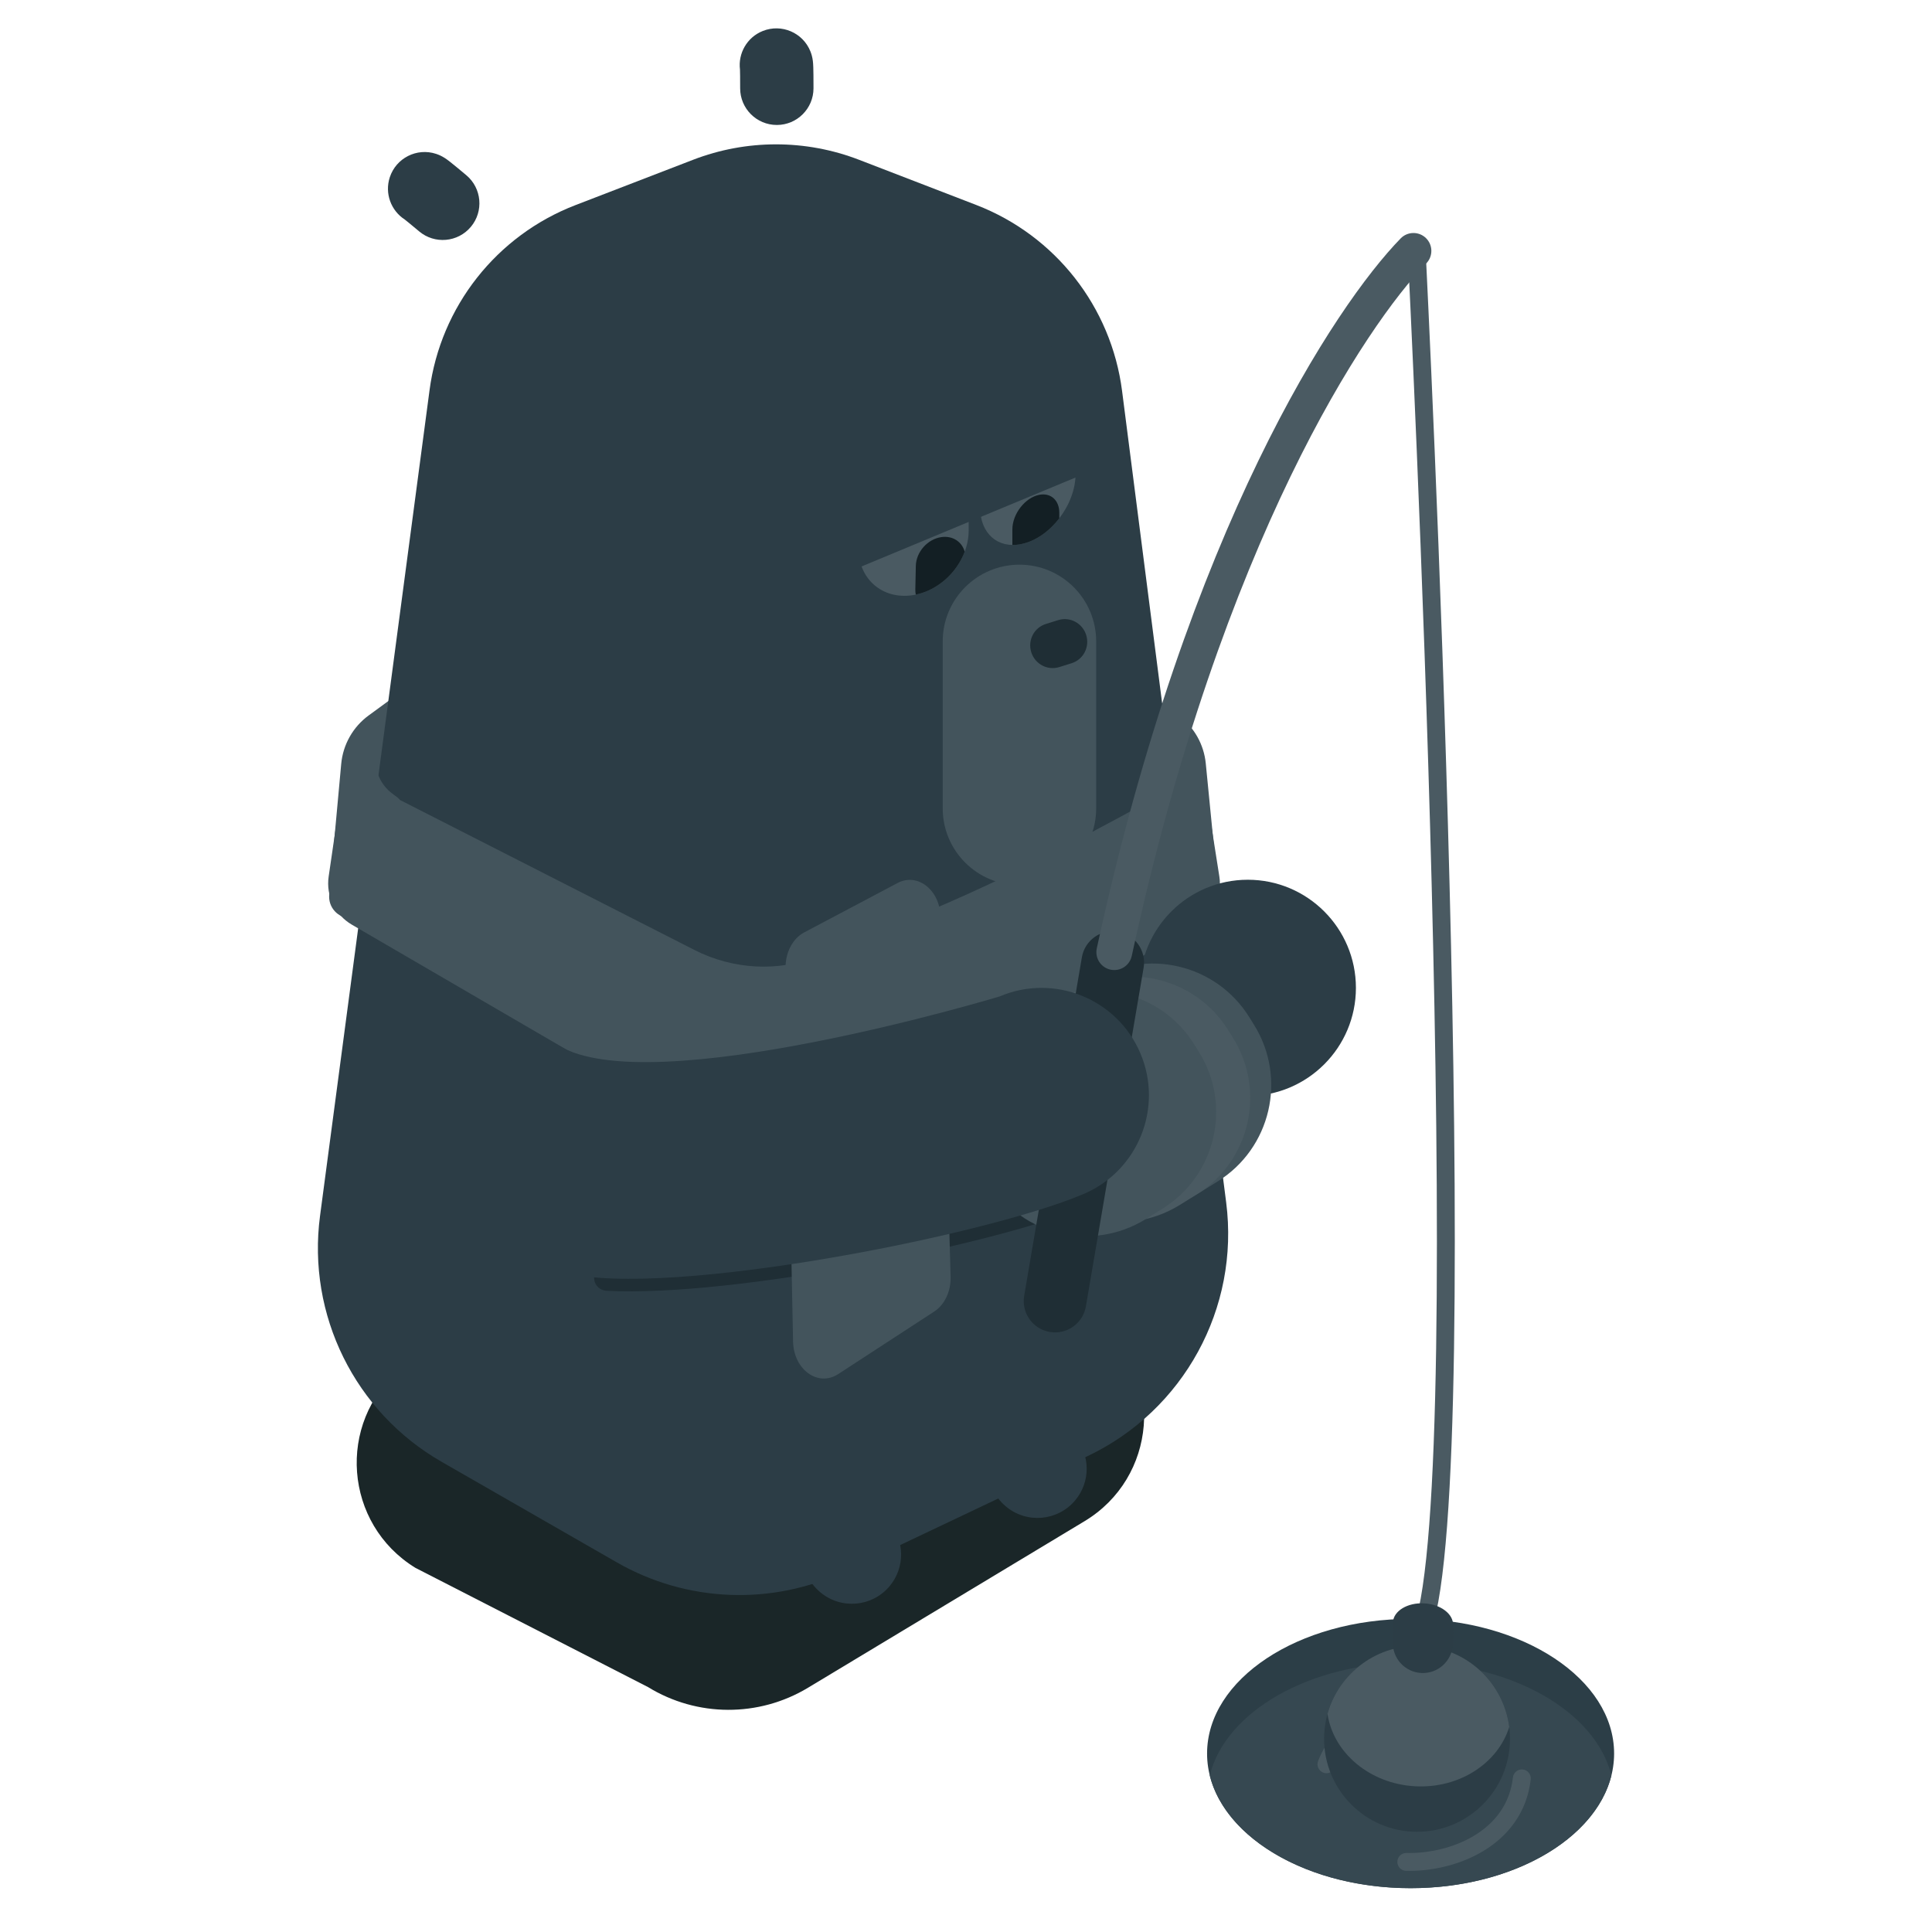 <svg width="1080" height="1080" viewBox="0 0 1080 1080" fill="none" xmlns="http://www.w3.org/2000/svg"><path d="M365.662 645.074C404.244 612.399 460.813 612.473 499.311 645.246L615.373 738.984C651.183 769.47 646.554 826.092 606.267 850.356L451.659 943.471C424.13 960.05 389.656 959.906 362.267 943.096L232.228 876.445C192.289 851.933 187.989 795.545 223.749 765.259L365.662 645.074Z" fill="#1A2628"/><path fill-rule="evenodd" clip-rule="evenodd" d="M422.645 818.675C427.389 804.247 442.93 796.396 457.358 801.139C462.21 802.734 465.387 805.326 466.096 805.904C466.113 805.918 466.129 805.931 466.143 805.943C467.318 806.899 468.167 807.752 468.582 808.181C469.444 809.072 470.067 809.838 470.31 810.139C470.871 810.835 471.318 811.455 471.524 811.742C472.004 812.413 472.501 813.147 472.915 813.767C473.789 815.074 474.921 816.812 476.159 818.728C477.958 821.514 480.176 824.979 482.487 828.589C483.374 829.974 484.274 831.381 485.17 832.778C488.446 837.891 491.675 842.912 494.187 846.731C495.457 848.661 496.438 850.125 497.104 851.084C497.153 851.154 497.197 851.218 497.238 851.275C505.726 861.307 506.019 876.285 497.286 886.693C487.523 898.327 470.178 899.845 458.543 890.082C456.614 888.464 455.282 886.878 454.966 886.501C454.955 886.489 454.946 886.477 454.938 886.467C454.404 885.834 453.96 885.257 453.661 884.862C453.051 884.054 452.445 883.199 451.928 882.454C450.863 880.92 449.58 878.999 448.236 876.955C445.521 872.827 442.128 867.55 438.861 862.452C437.923 860.988 436.997 859.541 436.096 858.134C433.813 854.567 431.692 851.254 429.959 848.571C428.743 846.689 427.81 845.26 427.193 844.336C427.163 844.292 427.135 844.25 427.109 844.211C421.652 837.224 419.668 827.73 422.645 818.675Z" fill="#2C3D46"/><path fill-rule="evenodd" clip-rule="evenodd" d="M526.388 770.697C531.132 756.269 546.673 748.418 561.102 753.161C565.953 754.756 569.13 757.348 569.839 757.927C569.856 757.941 569.872 757.954 569.886 757.965C571.061 758.921 571.91 759.775 572.325 760.204C573.187 761.095 573.81 761.86 574.053 762.162C574.614 762.858 575.061 763.478 575.267 763.765C575.747 764.436 576.244 765.17 576.658 765.79C577.532 767.097 578.664 768.834 579.902 770.751C581.701 773.536 583.92 777.002 586.23 780.611C587.117 781.997 588.017 783.403 588.913 784.801C592.189 789.913 595.419 794.935 597.931 798.754C599.2 800.683 600.182 802.147 600.847 803.106C600.896 803.176 600.941 803.24 600.981 803.298C609.469 813.329 609.762 828.307 601.029 838.715C591.267 850.35 573.921 851.867 562.286 842.105C560.357 840.486 559.025 838.9 558.709 838.524C558.699 838.511 558.689 838.5 558.681 838.49C558.148 837.857 557.703 837.28 557.404 836.885C556.794 836.077 556.189 835.222 555.671 834.476C554.606 832.942 553.323 831.021 551.979 828.977C549.264 824.85 545.871 819.573 542.604 814.474C541.667 813.011 540.74 811.564 539.839 810.156C537.556 806.59 535.436 803.277 533.702 800.593C532.487 798.712 531.554 797.282 530.936 796.359C530.907 796.314 530.879 796.273 530.852 796.234C525.395 789.246 523.412 779.752 526.388 770.697Z" fill="#2C3D46"/><path d="M190.74 427.029C191.732 416.207 197.327 406.333 206.101 399.921L426.487 238.854C430.739 235.747 436.516 235.761 440.752 238.89L658.851 400.009C667.467 406.374 672.983 416.091 674.032 426.752L681.404 501.699C682.102 508.799 676.51 514.947 669.375 514.923L195.991 513.293C188.921 513.269 183.392 507.189 184.037 500.149L190.74 427.029Z" fill="#43545C"/><path d="M607.915 814.003L472.356 878.343C431.586 897.693 383.935 895.833 344.795 873.373L246.835 817.143C198.395 789.343 171.555 735.023 178.905 679.653L240.116 218.133C246.316 171.333 277.585 131.663 321.635 114.683L387.405 89.333C417.275 77.813 450.366 77.813 480.236 89.333L545.655 114.553C589.895 131.603 621.215 171.523 627.245 218.543L685.435 672.123C693.015 731.203 661.735 788.463 607.915 814.003Z" fill="#2C3D46"/><path fill-rule="evenodd" clip-rule="evenodd" d="M599.777 593.26C605.004 593.546 611.971 595.181 614.789 601.814L608.363 604.545L614.789 601.814C614.789 601.814 614.789 601.814 614.789 601.814C616.37 605.534 617.987 609.101 619.572 612.57C619.781 613.028 619.99 613.485 620.199 613.941C621.557 616.911 622.894 619.832 624.112 622.636C626.884 629.017 629.339 635.431 630.251 641.552C631.195 647.884 630.55 654.341 626.678 660.278C622.933 666.021 616.74 670.384 608.453 673.906C582.827 684.796 533.212 697.576 481.567 707.174C429.907 716.775 375.126 723.396 339.133 721.566L339.133 721.565C338.583 721.537 337.451 721.431 336.203 720.832C334.766 720.141 333.025 718.684 332.362 716.215C331.781 714.053 332.361 712.286 332.703 711.48C333.071 710.608 333.536 709.969 333.817 709.612C334.792 708.376 336.2 707.307 337.156 706.61C339.439 704.943 343 702.705 347.443 700.079C356.423 694.772 369.785 687.432 385.741 679.084C423.504 659.328 476.284 633.674 520.858 615.619C543.092 606.613 563.581 599.375 579.243 595.761C587.007 593.97 594.081 592.947 599.777 593.26ZM526.114 628.595C482.108 646.42 429.763 671.853 392.231 691.489L388.986 685.287L392.231 691.489C380.512 697.62 370.286 703.16 362.241 707.706C395.162 706.69 437.731 701.081 479.009 693.41C530.466 683.847 578.828 671.284 602.977 661.021C609.939 658.062 613.319 655.133 614.952 652.631C616.457 650.322 616.994 647.579 616.404 643.616C615.782 639.441 613.986 634.464 611.271 628.214C610.111 625.543 608.836 622.757 607.472 619.775C607.263 619.317 607.052 618.855 606.839 618.389C605.312 615.049 603.702 611.498 602.109 607.768C601.74 607.608 600.854 607.34 599.011 607.239C595.289 607.035 589.736 607.708 582.391 609.403C567.833 612.762 548.169 619.661 526.114 628.595ZM602.332 607.895C602.329 607.896 602.304 607.882 602.264 607.845C602.315 607.875 602.334 607.893 602.332 607.895Z" fill="#1F2E35"/><path d="M388.175 531.028L206.192 438.332C199.371 434.858 191.154 439.107 190.048 446.682L183.722 489.993C182.148 500.769 187.283 511.419 196.694 516.898L351.049 606.754C395.435 632.593 449.798 634.865 495.724 611.873C516.575 601.434 538.514 590.246 556.666 580.53C593.238 560.955 643.666 531.71 668.831 516.991C678.267 511.471 683.315 500.739 681.616 489.941L674.892 447.195C673.679 439.482 665.158 435.322 658.33 439.108C634.843 452.135 586.725 478.413 551.504 494.924C523.217 508.183 484.997 523.7 457.42 534.569C434.911 543.44 409.734 542.009 388.175 531.028Z" fill="#43545C"/><path d="M220.693 444.662C209.852 437.332 209.437 426.507 210.584 422.01L202.195 431.682L199.399 446.698C211.014 449.074 231.534 451.992 220.693 444.662Z" fill="#43545C"/><path d="M645.477 446.381C654.422 435.669 656.734 428.226 655.587 423.729L663.975 433.401L666.771 448.417C655.156 450.792 634.637 453.711 645.477 446.381Z" fill="#43545C"/><path d="M439.138 541.196C438.965 532.549 443.084 524.642 449.543 521.225L501.76 493.598C512.884 487.713 525.337 497.429 525.755 512.318L531.399 713.71C531.626 721.811 528.075 729.36 522.253 733.152L468.58 768.113C457.285 775.471 443.642 765.645 443.327 749.924L439.138 541.196Z" fill="#43545C"/><path fill-rule="evenodd" clip-rule="evenodd" d="M217.902 99.08C221.438 88.325 233.024 82.472 243.779 86.008C245.617 86.612 246.958 87.35 247.338 87.559C247.918 87.878 248.378 88.166 248.651 88.341C249.202 88.695 249.665 89.025 249.94 89.224C250.525 89.647 251.117 90.105 251.604 90.486C252.617 91.28 253.823 92.259 254.962 93.194C257.259 95.079 259.697 97.124 260.66 97.932L260.673 97.944C269.346 105.221 270.478 118.152 263.2 126.825C255.923 135.498 242.992 136.629 234.319 129.351C233.355 128.543 231.065 126.621 228.953 124.888C227.882 124.009 226.958 123.262 226.313 122.756C226.289 122.737 226.266 122.72 226.244 122.703C218.599 117.767 214.927 108.13 217.902 99.08Z" fill="#2C3D46"/><path fill-rule="evenodd" clip-rule="evenodd" d="M426.386 17.324C436.898 13.119 448.829 18.232 453.033 28.744C453.752 30.54 454.049 32.042 454.133 32.467C454.261 33.116 454.336 33.654 454.378 33.975C454.461 34.625 454.506 35.191 454.53 35.531C454.581 36.25 454.612 36.998 454.633 37.616C454.676 38.902 454.701 40.456 454.717 41.929C454.75 44.901 454.75 48.082 454.75 49.34V49.358C454.75 60.679 445.571 69.858 434.25 69.858C422.928 69.858 413.75 60.679 413.75 49.358C413.75 48.1 413.749 45.11 413.72 42.377C413.704 40.992 413.683 39.804 413.656 38.985C413.655 38.955 413.654 38.926 413.653 38.898C412.519 29.869 417.541 20.862 426.386 17.324Z" fill="#2C3D46"/><path d="M569.875 315.655C593.563 315.655 612.766 334.859 612.766 358.547V451.874C612.766 475.562 593.563 494.765 569.875 494.765C546.187 494.765 526.983 475.562 526.983 451.874V358.547C526.983 334.859 546.187 315.655 569.875 315.655Z" fill="#43545C"/><path d="M547.927 259.669C547.927 242.215 562.177 223.707 578.188 220.367C591.413 217.608 601.276 226.303 601.276 240.72L601.262 264.827C601.262 282.281 587.01 300.789 571 304.129C557.775 306.888 547.912 298.193 547.912 283.776L547.927 259.669Z" fill="#4A5A62"/><path d="M479.996 287.16C479.996 269.774 494.238 253.379 511.517 250.874C528.195 248.456 541.498 259.912 541.498 276.694V296.458C541.498 313.844 527.256 330.239 509.977 332.744C493.299 335.162 479.996 323.707 479.996 306.925V287.16Z" fill="#4A5A62"/><path d="M592.152 289.747C586.587 296.985 579.013 302.457 571 304.128C569.242 304.495 567.544 304.659 565.921 304.635L565.922 295.956C565.923 287.29 573.061 278.12 580.993 276.595C587.41 275.361 592.154 279.632 592.153 286.642L592.152 289.747Z" fill="#131F24"/><path d="M539.277 308.401C534.855 320.179 524.304 329.829 511.925 332.401C511.738 331.467 511.65 330.483 511.672 329.456L511.952 316.341C512.118 308.576 518.502 301.362 526.192 300.247C532.506 299.332 537.734 302.815 539.277 308.401Z" fill="#131F24"/><path d="M460.057 325.608L545.787 289.979L611.093 262.837L611.83 231.444L580.918 183.502L456.817 223.779L460.057 325.608Z" fill="#2C3D46"/><path d="M576.479 364.591C574.394 357.943 578.025 350.885 584.589 348.827L591.522 346.653C598.085 344.595 605.096 348.317 607.181 354.965C609.265 361.613 605.634 368.671 599.07 370.729L592.138 372.903C585.574 374.961 578.563 371.24 576.479 364.591Z" fill="#1F2E35"/><path d="M788.53 904.959C851.317 904.959 902.296 938.688 902.296 980.23C902.296 1021.77 851.317 1055.5 788.53 1055.5C725.742 1055.5 674.763 1021.77 674.763 980.23C674.763 938.688 725.742 904.959 788.53 904.959Z" fill="#2C3E47"/><path d="M900.794 992.479C891.941 1028.2 845.013 1055.5 788.53 1055.5C732.046 1055.5 685.119 1028.2 676.265 992.479C685.119 956.754 732.046 929.458 788.53 929.458C845.013 929.458 891.941 956.754 900.794 992.479Z" fill="#364851"/><path fill-rule="evenodd" clip-rule="evenodd" d="M805.827 953.685C805.87 956.446 803.667 958.719 800.906 958.762C770.899 959.23 752.486 971.434 746.167 988.022C745.184 990.602 742.295 991.897 739.714 990.914C737.134 989.931 735.839 987.042 736.822 984.461C745.113 962.699 768.318 949.269 800.75 948.763C803.511 948.72 805.784 950.923 805.827 953.685Z" fill="#4A5A62"/><path d="M697.522 491.783C730.881 491.783 757.966 518.868 757.966 552.228C757.966 585.587 730.881 612.672 697.522 612.672C664.162 612.672 637.077 585.587 637.077 552.228C637.077 518.868 664.162 491.783 697.522 491.783Z" fill="#2C3D46"/><path fill-rule="evenodd" clip-rule="evenodd" d="M791.886 139.649C794.644 139.51 796.993 141.633 797.131 144.391L792.138 144.643L787.144 144.894C787.005 142.136 789.129 139.788 791.886 139.649ZM792.138 144.643C787.144 144.894 787.144 144.896 787.145 144.901L787.169 145.384C787.185 145.71 787.209 146.196 787.241 146.838C787.304 148.123 787.398 150.031 787.52 152.525C787.762 157.511 788.113 164.838 788.549 174.194C789.422 192.906 790.634 219.738 791.99 252.211C794.704 317.158 797.997 404.66 800.318 494.893C802.638 585.137 803.985 678.065 802.808 753.879C802.219 791.792 801 825.365 798.964 852.157C796.913 879.146 794.066 898.693 790.426 908.932C789.502 911.534 790.861 914.393 793.463 915.318C796.065 916.243 798.924 914.883 799.849 912.281C803.996 900.614 806.893 879.794 808.936 852.914C810.993 825.837 812.217 792.039 812.806 754.035C813.987 678.016 812.636 584.929 810.314 494.636C807.992 404.332 804.696 316.773 801.982 251.793C800.624 219.302 799.412 192.454 798.539 173.728C798.102 164.365 797.75 157.032 797.508 152.039C797.386 149.543 797.292 147.632 797.229 146.344C797.197 145.7 797.173 145.212 797.156 144.885L797.132 144.399C797.132 144.394 797.131 144.391 792.138 144.643Z" fill="#4A5A62"/><path d="M794.857 920.136C823.494 921.636 845.526 946.106 844.025 974.742C842.524 1003.38 818.055 1025.41 789.418 1023.91C760.782 1022.41 738.75 997.94 740.25 969.304C741.751 940.667 766.22 918.635 794.857 920.136Z" fill="#2C3D46"/><path d="M843.678 965.386C837.394 985.599 815.89 999.836 791.179 998.541C765.67 997.204 745.291 979.765 742.082 958.058C748.465 935.124 770.104 918.839 794.857 920.136C820.315 921.47 840.553 940.957 843.678 965.386Z" fill="#4A5A62"/><path d="M812.61 910.011L779.117 908.256L778.628 917.59C778.143 926.839 785.248 934.73 794.497 935.214C803.747 935.699 811.636 928.594 812.121 919.345L812.61 910.011Z" fill="#2C3D46"/><path d="M796.065 896.284C805.332 896.769 812.587 902.277 812.257 908.575C811.927 914.874 804.135 919.593 794.869 919.107C785.602 918.622 778.346 913.114 778.676 906.816C779.006 900.517 786.798 895.798 796.065 896.284Z" fill="#2C3D46"/><path fill-rule="evenodd" clip-rule="evenodd" d="M781.127 1040.71C781.192 1037.95 783.482 1035.76 786.242 1035.83C798.398 1036.11 812.61 1033.08 824.102 1026.12C835.472 1019.24 844.024 1008.66 845.751 993.559C846.065 990.816 848.543 988.846 851.287 989.159C854.03 989.473 856 991.951 855.686 994.695C853.542 1013.45 842.757 1026.52 829.278 1034.68C815.921 1042.76 799.773 1046.14 786.01 1045.82C783.249 1045.76 781.063 1043.47 781.127 1040.71Z" fill="#4A5A62"/><path d="M671.279 666.269L680.592 660.487C710.413 641.974 719.58 602.791 701.067 572.97L698.395 568.666C679.882 538.845 640.698 529.678 610.877 548.191L601.564 553.973C571.743 572.486 562.576 611.669 581.089 641.49L583.761 645.794C602.274 675.615 641.458 684.782 671.279 666.269Z" fill="#43545C"/><path d="M659.532 673.562L668.845 667.78C698.666 649.267 707.833 610.083 689.32 580.262L686.648 575.958C668.135 546.137 628.951 536.971 599.13 555.484L589.817 561.265C559.996 579.778 550.829 618.962 569.342 648.783L572.014 653.087C590.527 682.908 629.711 692.075 659.532 673.562Z" fill="#4A5A62"/><path d="M640.5 681.469L649.813 675.687C679.634 657.174 688.801 617.99 670.288 588.169L667.616 583.866C649.103 554.045 609.919 544.878 580.098 563.391L570.785 569.172C540.964 587.685 531.797 626.869 550.31 656.69L552.982 660.994C571.495 690.815 610.679 699.982 640.5 681.469Z" fill="#43545C"/><path fill-rule="evenodd" clip-rule="evenodd" d="M624.973 520.81C634.501 522.434 640.908 531.475 639.284 541.002L607.024 730.261C605.4 739.789 596.36 746.196 586.832 744.572C577.305 742.948 570.898 733.908 572.522 724.38L604.782 535.121C606.406 525.593 615.446 519.186 624.973 520.81Z" fill="#1F2E35"/><path fill-rule="evenodd" clip-rule="evenodd" d="M797.112 133.087C801.07 136.939 801.156 143.27 797.304 147.228C764.078 181.368 683.067 301.593 632.657 534.38C631.489 539.778 626.165 543.206 620.768 542.037C615.37 540.868 611.942 535.545 613.11 530.147C664.051 294.908 746.384 170.873 782.972 133.279C786.824 129.321 793.155 129.235 797.112 133.087Z" fill="#4A5A62"/><path d="M282.199 638.66C287.475 657.028 311.486 709.841 311.486 709.841C358.382 728.22 547.648 692.14 605.715 667.464C636.213 654.504 650.43 619.275 637.47 588.777C624.51 558.279 589.28 544.063 558.782 557.023C558.782 557.023 363.302 616.087 312.187 584.371C282.548 565.98 276.923 620.292 282.199 638.66Z" fill="#2C3D46"/></svg>